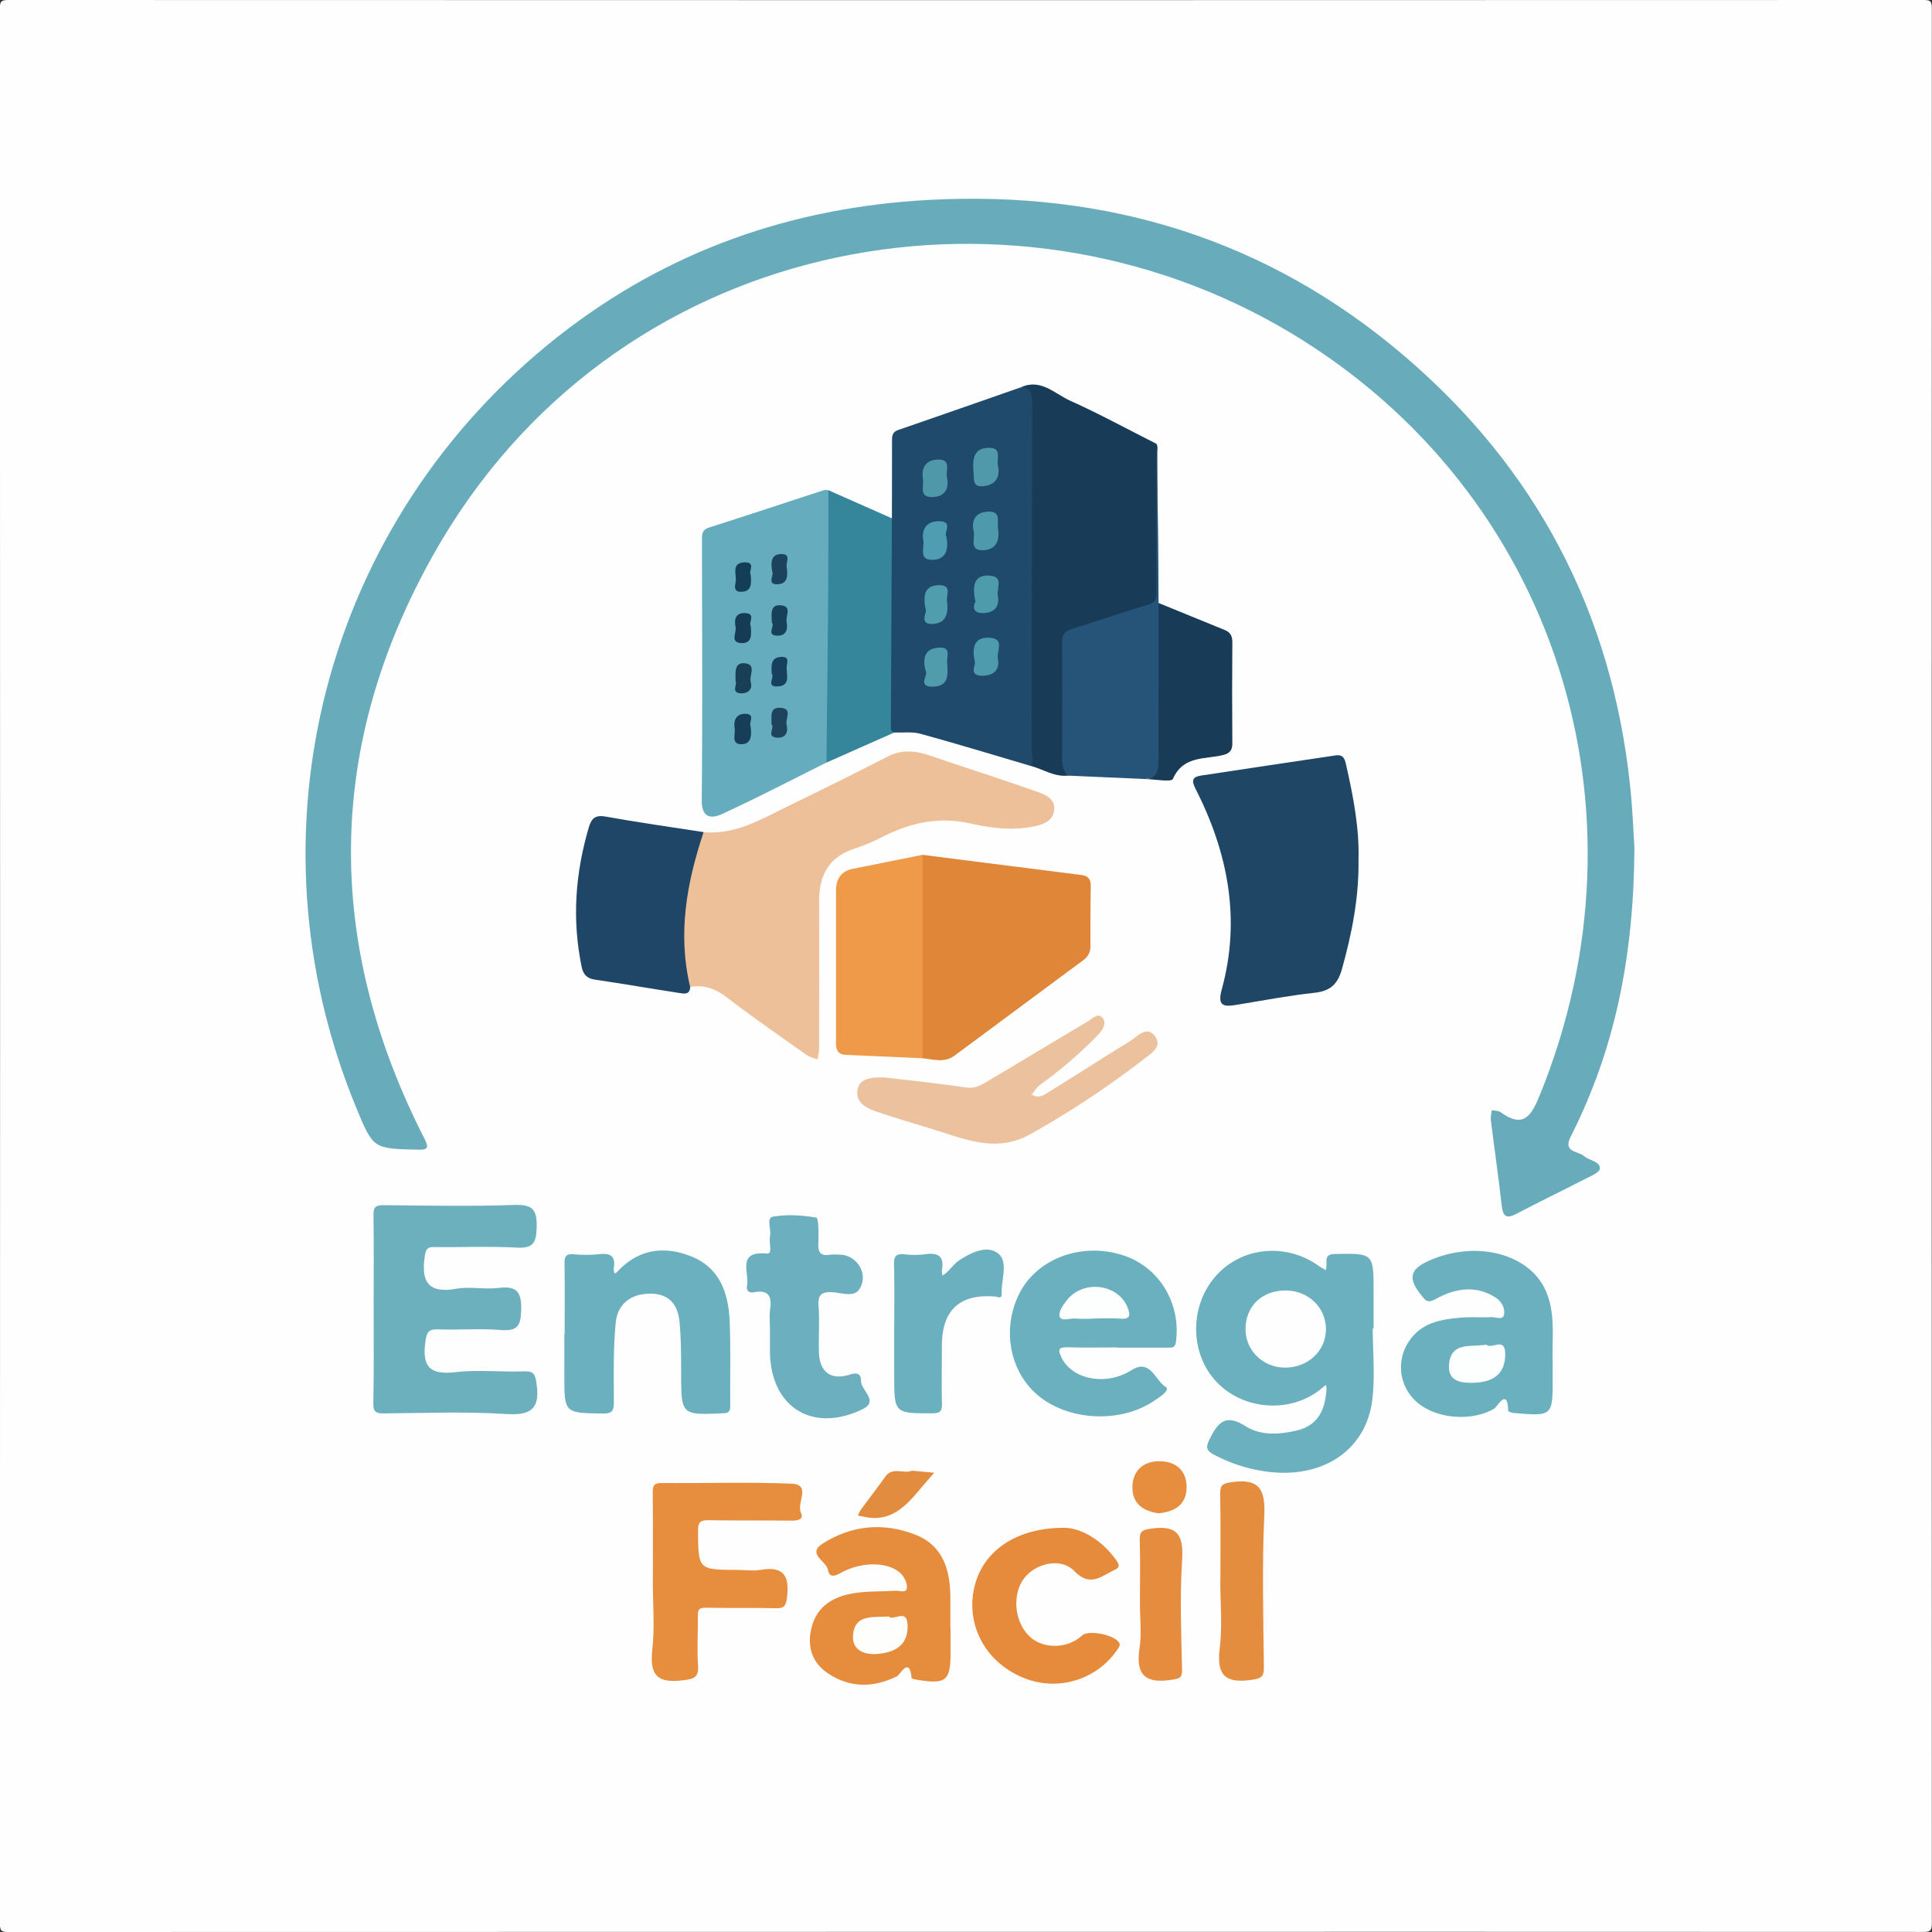 <svg id="Camada_1" data-name="Camada 1" xmlns="http://www.w3.org/2000/svg" viewBox="0 0 1024 1024"><rect x="0" y="0" width="1024" height="1024" fill="#333333" stroke="none"/><defs><style>.cls-1{fill:#fefefe;}.cls-2{fill:#68acbc;}.cls-3{fill:#1f4a6c;}.cls-4{fill:#edc09a;}.cls-5{fill:#65adbe;}.cls-6{fill:#1f4665;}.cls-7{fill:#183b57;}.cls-8{fill:#6bb0bf;}.cls-9{fill:#df8638;}.cls-10{fill:#6cb0be;}.cls-11{fill:#1f4667;}.cls-12{fill:#ef9a48;}.cls-13{fill:#e68d3e;}.cls-14{fill:#265478;}.cls-15{fill:#35869b;}.cls-16{fill:#e68c3d;}.cls-17{fill:#ebc19e;}.cls-18{fill:#6cb0bf;}.cls-19{fill:#e68a3b;}.cls-20{fill:#e58d3e;}.cls-21{fill:#e58c3e;}.cls-22{fill:#e28c3f;}.cls-23{fill:#4f99ab;}.cls-24{fill:#4f9bae;}.cls-25{fill:#4f99ac;}.cls-26{fill:#4e9bac;}.cls-27{fill:#4f9db0;}.cls-28{fill:#4f98a9;}.cls-29{fill:#509cac;}.cls-30{fill:#509dad;}.cls-31{fill:#163e58;}.cls-32{fill:#17405a;}.cls-33{fill:#1e435d;}.cls-34{fill:#193f57;}.cls-35{fill:#153b55;}.cls-36{fill:#1c435e;}.cls-37{fill:#16405d;}.cls-38{fill:#143d58;}.cls-39{fill:#fdfefe;}.cls-40{fill:#fefefd;}</style></defs><path class="cls-1" d="M533,1038.57q-253.93,0-507.88.08c-3.39,0-4.45-.42-4.44-4.25q.18-507.65,0-1015.31c0-3.38.42-4.44,4.25-4.44q507.63.18,1015.27,0c3.38,0,4.44.42,4.44,4.24q-.18,507.66,0,1015.31c0,4.14-1.3,4.41-4.79,4.41Q786.49,1038.51,533,1038.57Z" transform="translate(-20.72 -14.65)"/><path class="cls-2" d="M887,464.26c-.35,57.87-10.5,106.91-33.8,152.87-4.26,8.4,4,7.52,7.17,10.32,2.72,2.43,8.49,2.64,8.31,6.6-.09,2.09-5.35,4.2-8.52,5.84-11.83,6.1-23.84,11.85-35.61,18.05-5.2,2.74-7.2,1.71-7.87-4.18-1.72-15.19-3.91-30.33-5.79-45.5-.21-1.7.33-3.48.52-5.22,1.57.34,3.48.23,4.67,1.1,12.2,8.85,16.32,1.82,20.74-9,61.71-151.41,8.39-319.55-131.46-403.73-151.06-90.92-360.48-51.14-455,117.33C193.46,410,192.6,514.06,245.6,618c2.52,5,2.17,6.16-3.71,6-23.31-.56-23.32-.39-32.31-22.13C149.33,456.11,192.43,290.68,316.52,193c57.57-45.33,123.58-68.47,196.53-72.39,94.44-5.07,179.1,20.7,251.46,82.26C834.79,262.62,874.94,339,884.7,431,886.11,444.18,886.55,457.5,887,464.26Z" transform="translate(-20.72 -14.65)"/><path class="cls-3" d="M493.45,289.39c0-13.79.12-27.59.06-41.38,0-2.58.37-4.45,3.14-5.41q32.58-11.26,65.11-22.65c6.18-.37,7.41.76,7.74,7.11.08,1.5,0,3,.06,4.49q0,91,0,181.91c0,2.59,1.18,5.94-2.81,7.06-19.37-5.7-38.69-11.6-58.16-16.95-4.34-1.2-9.19-.5-13.81-.67-3.47.49-3.37-2.14-3.31-4.19,1-34.21.1-68.43.42-102.65C491.88,293.71,492,291.4,493.45,289.39Z" transform="translate(-20.72 -14.65)"/><path class="cls-4" d="M393.65,455.68c16.7,1.57,30.41-6.77,44.51-13.62q26.63-12.92,53-26.4c7.63-3.92,14.94-3.11,22.6-.49,18.55,6.32,37.22,12.27,55.69,18.78,4.63,1.63,10.75,3.66,10,10.11-.74,6.11-6.18,7.72-11.79,8.79-11.07,2.11-22.16.6-32.64-1.75-16.43-3.67-31.05-.56-45.54,6.6a112.27,112.27,0,0,1-15.57,6.68c-13.89,4.39-19.12,14.2-19.05,28.05.14,26,0,52,0,78a40.34,40.34,0,0,1-.82,5.73c-1.92-.75-4.1-1.15-5.74-2.3-14.11-10-28.34-19.84-42.06-30.35-6.07-4.64-12.1-7.15-19.62-5.74-3.2-1.09-3.23-4-3.51-6.55a161.14,161.14,0,0,1,2.86-55,125.87,125.87,0,0,1,4.23-15.38C390.84,458.83,391.32,456.61,393.65,455.68Z" transform="translate(-20.72 -14.65)"/><path class="cls-5" d="M458.75,418.83c-18.4,9.16-36.63,18.66-55.28,27.25-5.54,2.55-10.9,2.38-10.81-7.34.44-45.95.17-91.91.12-137.86,0-3,0-5.43,3.67-6.59,20.4-6.53,40.73-13.25,61.1-19.87a7,7,0,0,1,2.22.07c1.76,2.07,1.82,4.58,1.82,7.09q0,64,0,128C461.6,412.94,461.26,416.21,458.75,418.83Z" transform="translate(-20.72 -14.65)"/><path class="cls-6" d="M740.76,470.86c.23,19.64-3.52,38.61-8.79,57.46-2.24,8-6.18,11.61-14.49,12.52-13.86,1.51-27.61,4.14-41.39,6.4-6.73,1.11-10.28.79-7.82-8.16,10.27-37.37,3.25-72.77-14-106.59-2.33-4.54-1.13-6.14,3-6.77,23.8-3.64,47.63-7.15,71.45-10.71,4.74-.7,5,3.16,5.69,6C738.1,437.41,741.26,453.91,740.76,470.86Z" transform="translate(-20.72 -14.65)"/><path class="cls-7" d="M566.72,420.52c2.55-2.19.9-5,.9-7.45.11-61.85,0-123.7.2-185.55,0-4.75-1.08-7.4-6.06-7.57,10.56-4.87,17.92,3.33,26,7,15.59,7,30.63,15.23,45.9,22.94.86,1.39.46,2.92.46,4.39,0,25-.11,49.94.14,74.9,0,4.79-1.86,7-6.07,8.23-12,3.47-23.6,8.12-35.64,11.49-6.8,1.9-7.11,2.41-7.12,9.31q-.06,28.21,0,56.43c0,3,0,6,1.8,8.65.48.71,1.47,2.14-.63,2.47C579.35,426.48,573.38,422.19,566.72,420.52Z" transform="translate(-20.72 -14.65)"/><path class="cls-8" d="M748.31,718.73c0,12.66,1.3,25.48-.26,37.95C744.57,784.4,720,799.52,689.3,794.2A82.53,82.53,0,0,1,664,785.57c-4.22-2.28-4.16-4.14-2-8.44,4.46-9,8.6-13.11,19-6.52,8,5.07,18,4.41,27.24,2.18,11.44-2.76,15-11.53,15.56-22.2a9.3,9.3,0,0,0-.28-1.86c-.61.47-1.26.91-1.84,1.41-15.73,13.49-40.58,12.47-55.41-2.29s-15.47-40.17-1.52-56.46c13.62-15.9,37.66-18.35,55.12-5.64a37,37,0,0,0,3.63,2.07,21.67,21.67,0,0,0,.32-3.92c-.33-3.44,1-4.54,4.53-4.61,20.37-.35,20.37-.44,20.4,20q0,9.75,0,19.49Z" transform="translate(-20.72 -14.65)"/><path class="cls-9" d="M509.7,467.72l84.43,10.74c3.39.43,4.77,2.35,4.72,5.78q-.24,16-.16,31.93a8.73,8.73,0,0,1-4,7.53q-34,25.23-68.07,50.47c-5.28,3.91-11.17,2-16.88,1.39-2-2-1.85-4.55-1.86-7q-.08-46.89,0-93.78C507.87,472.28,507.76,469.72,509.7,467.72Z" transform="translate(-20.72 -14.65)"/><path class="cls-10" d="M218.77,708.12c0-16.49.15-33-.1-49.46-.07-4.27,1.28-5.28,5.35-5.24,23,.2,46,.69,68.93-.11,9.71-.34,12.48,1.92,12.23,11.92-.23,8.73-2.25,11.14-10.93,10.66-14.44-.78-29-.09-43.45-.28-3.75-.05-4.41,1.29-4.94,4.81-2,13.35,1.64,20,16.68,17.3,7.26-1.29,15,.47,22.42-.43,9.49-1.15,12.2,1.82,12,11.54-.16,8.71-2.09,11.45-10.94,10.74-10.92-.87-22,.07-33-.32-5.21-.18-6.13,1.43-6.84,6.54-1.85,13.14,2.3,17.74,15.9,16.14,12-1.41,24.28,0,36.43-.43,5-.15,5.84,1.35,6.55,6.22,2,13.43-2.56,17.27-16.19,16.39-21.56-1.39-43.28-.49-64.92-.32-4.06,0-5.42-.92-5.36-5.21C218.93,741.76,218.78,724.94,218.77,708.12Z" transform="translate(-20.72 -14.65)"/><path class="cls-11" d="M393.65,455.68c-8.95,26.79-13.89,53.92-7.13,82.07-.11,4.32-3.37,3.57-5.78,3.2-14.94-2.28-29.83-4.9-44.78-7.09-4.43-.65-6.22-3-7-7-5.13-25-3.31-49.52,3.89-73.84,1.41-4.73,3.48-6.53,8.92-5.56C359,450.58,376.33,453,393.65,455.68Z" transform="translate(-20.72 -14.65)"/><path class="cls-8" d="M320,721.73c0-12.48.11-25-.07-37.46-.06-3.61.86-5.13,4.72-4.85a68.89,68.89,0,0,0,13.47,0c6.18-.76,9.09,1,7.86,7.6a8,8,0,0,0,.51,2.68,9.36,9.36,0,0,0,1.52-1.1c11-11.84,24.45-13.75,38.78-8.15,15.44,6,20.07,19.6,20.67,34.66s.16,30,.3,44.94c0,2.91-1.15,3.55-3.85,3.67-22.17.95-22.09,1-22.18-21.22,0-9.13,0-18.32-.87-27.39-.89-8.87-5.45-14.83-15.48-14.78-10.5,0-17.34,5.6-18.31,15.41-1.38,14-1,28.24-1,42.37,0,4.7-1.37,5.78-5.89,5.72-20.39-.27-20.39-.13-20.34-20.62,0-7.16,0-14.32,0-21.48Z" transform="translate(-20.72 -14.65)"/><path class="cls-8" d="M612.82,728.82c-8.83,0-17.66.21-26.49-.08-4.82-.15-4.8,1.57-3.13,5.17,5.54,12,23.8,15.47,37.16,7,10.14-6.42,12.58,5.4,18.13,8.8,2.83,1.73-3.3,5.54-6.07,7.41-18.06,12.2-46,10.6-62-3.28-14.59-12.61-18.63-34.61-9.73-53,9.14-18.87,32.71-27.92,54.83-21,19.41,6,31.31,25.5,28.45,46.17-.41,3-2,2.92-4.1,2.92q-13.5,0-27,0Z" transform="translate(-20.72 -14.65)"/><path class="cls-8" d="M843.66,737.05c0,2.5,0,5,0,7.5.05,20.77.05,20.78-20.75,19-1-.09-2.82-.75-2.83-1.17-.27-12.55-5.82-2.1-7.31-1.2-12.34,7.39-32.6,5.42-42.39-4.62a24.39,24.39,0,0,1-2.42-31.61c6.84-9.76,17.59-11.2,28.35-12,4.8-.37,9.67.11,14.48-.19,2.45-.16,6.39,1.76,7.07-1.21.73-3.22-1.17-7-4.28-9.06-10.59-6.86-21.55-5-31.67.53-4.87,2.65-5.56,1-8.31-2.45-7.89-9.88-3.89-14.25,6.12-18.39,24.38-10.09,52-2.76,60.42,16.92C845.38,711.28,843.18,724.31,843.66,737.05Z" transform="translate(-20.72 -14.65)"/><path class="cls-12" d="M509.7,467.72q0,53.92,0,107.84l-40.88-1.82c-3.92-.17-5-2.72-5-6.09q0-40.47,0-80.93c0-6,2.54-10.27,8.78-11.55C485,472.65,497.36,470.2,509.7,467.72Z" transform="translate(-20.72 -14.65)"/><path class="cls-13" d="M366.76,852.63c0-15.65.08-31.31-.06-47,0-3.45.55-5,4.56-4.94,23,.18,46-.6,68.93.33,10.84.44,2.59,10.24,5,15.3,1.74,3.62-1.5,4.33-4.8,4.3-14.66-.16-29.31,0-44-.22-4.16-.07-5.75.79-5.71,5.41.18,20.85,0,20.85,20.95,20.93,4,0,8.1.64,12,0,12-2.14,15.66,2.74,14.25,14.31-.58,4.69-1.36,6.15-6.17,6-12.31-.36-24.64,0-37-.27-3.49-.07-4.17,1.18-4.12,4.31.14,8.65-.52,17.35.1,26,.49,6.79-2.09,7.4-8.23,8.17-13.43,1.67-17.47-2.87-16-16.15,1.33-12,.28-24.28.28-36.44Z" transform="translate(-20.72 -14.65)"/><path class="cls-14" d="M586.63,425.74c-4-4.4-2.89-9.81-2.91-15,0-18.49.14-37-.13-55.45-.06-4.35,1.48-6.13,5.43-7.34,13.47-4.15,26.77-8.88,40.29-12.84,3.9-1.14,4.35-3,4.34-6.35,0-26.31,0-52.62.05-78.93.28,15.52.63,31,.83,46.56.17,12.61.17,25.22.25,37.83,1.59,2.12,1.76,4.59,1.76,7.12q0,37.64,0,75.27c0,.33,0,.66,0,1-.32,8.07-1.07,8.93-8.79,9.94Z" transform="translate(-20.72 -14.65)"/><path class="cls-15" d="M458.75,418.83c.32-31.12.7-62.24.95-93.36.13-17,.05-34,.07-51l33.68,14.9q-.27,54.75-.56,109.51c0,1.7-.34,3.39,1.86,4Z" transform="translate(-20.72 -14.65)"/><path class="cls-16" d="M524.53,877.75c0,4,0,8,0,12,.11,16-2.21,17.87-18.52,15.08-.76-.13-2.08-.47-2.11-.81-1.21-11.75-5.89-1.82-7.86-.86-12.59,6.15-24.87,6.18-36.5-1.6-8.28-5.53-11.11-14-8.83-23.67,3-12.84,12.83-17.58,24.59-19.11,6.74-.87,13.63-.55,20.43-1,1.95-.13,5.1,1.41,5.61-1.27.4-2.07-.84-4.95-2.25-6.78-5.69-7.34-21.1-8-32.94-1.3-3.3,1.87-5.91,2.26-6.6-1.73-.82-4.73-11.42-8.4-2.75-13.94,15.4-9.82,32.39-11.31,49.27-4.61,14.82,5.88,18.34,19.06,18.36,33.6,0,5.33,0,10.66,0,16Z" transform="translate(-20.72 -14.65)"/><path class="cls-17" d="M489.8,585.74c12.68,1.52,27.87,3.08,43,5.31,4.16.62,7.21-.85,10.23-2.63,18.14-10.73,36.13-21.72,54.3-32.41,2.27-1.33,5.33-4.87,7.77-1.85,2.27,2.8.12,6.33-2.31,8.88a226.93,226.93,0,0,1-30.91,26.66c-1.73,1.25-2.87,3.33-4.28,5,2.55,2,5.25,1.06,7.43-.28,14.82-9.16,29.46-18.63,44.33-27.72,4.14-2.53,9.19-8.93,13.63-2.68,3.95,5.56-2.47,9.23-6.52,12.38A489.94,489.94,0,0,1,567,615.71c-14.12,8-27.69,5.23-41.71.68-13.26-4.31-26.7-8.08-39.91-12.52-5.21-1.75-11.11-4.62-10.21-11.21C476,586.47,481.77,585.49,489.8,585.74Z" transform="translate(-20.72 -14.65)"/><path class="cls-18" d="M428.82,719.57c0-3.67-.42-7.39.08-11,1-6.84-.9-10.45-8.51-9-2.77.52-4.21-.79-3.71-3.61,1.23-6.88-5.6-18.41,10.49-16.89,3.32.32.92-6,1.66-9.17.83-3.54-2.05-9.7,1.44-10.34,7.53-1.37,15.6-.83,23.19.47,1.11.19,1.21,8.86,1,13.57s1.08,6.87,6,6.09a34.55,34.55,0,0,1,5-.06c9.49-.07,16.09,10.57,10.57,18.56-2.88,4.16-9.37,1.6-14.09,1.37-5.9-.29-7.78,1.36-7.36,7.34.55,8,0,16,.17,24,.23,11,6.29,15.62,16.8,12.21,4.2-1.37,5.55.49,5.53,3.45,0,5.1,9.69,10.67.8,15-26.75,13-49.05-1.39-49.06-30.92C428.82,726.9,428.83,723.24,428.82,719.57Z" transform="translate(-20.72 -14.65)"/><path class="cls-19" d="M585,824.41c8.17.17,19.4,5.84,27.56,17.48,1.64,2.33,1.5,3.68-1.2,4.92-7,3.2-12.69,9.29-21.29.47-7.15-7.33-20.63-4-26.64,4.05-6.54,8.72-4.93,23.61,3.35,31,7.31,6.51,20,6.13,27.43-.82,3.52-3.28,18.28-.21,19.93,4.36.35,1-.87,2.65-1.67,3.78a41.2,41.2,0,0,1-50.67,13.68C542.91,895,532.82,876,537,856.59,541,837.6,558.36,824.31,585,824.41Z" transform="translate(-20.72 -14.65)"/><path class="cls-7" d="M627.72,427.58c6.93-.42,7-5.38,7-10.46q0-41.43.09-82.86,17.49,7.15,35,14.29c3,1.22,4.11,3.19,4.08,6.51q-.23,26.73,0,53.47c0,3.32-1,5.2-4.32,6.14-9.67,2.68-21.61.07-27.19,12.84C641.56,429.32,632.79,427.64,627.72,427.58Z" transform="translate(-20.72 -14.65)"/><path class="cls-8" d="M494.67,721.6c0-12.33.2-24.66-.1-37-.1-4.31,1.3-5.52,5.37-5.15a45.75,45.75,0,0,0,11,0c6.95-1.05,10.39,1,9,8.5a9.33,9.33,0,0,0,.39,2.81c.83-.67,1.72-1.27,2.48-2,2.15-2.06,4-4.58,6.42-6.18,6.46-4.28,15.17-8.25,20.8-3.32,5.23,4.57,1.24,14.07,1.58,21.39.12,2.56-2.07,1.32-3.37,1.21-18.71-1.6-28.21,7.06-28.31,25.87,0,10.33-.19,20.66.06,31,.09,3.95-1.11,5-5.06,5-20.23,0-20.23.1-20.25-20.16Q494.65,732.59,494.67,721.6Z" transform="translate(-20.72 -14.65)"/><path class="cls-20" d="M667.56,852.47c0-15.33.18-30.65-.11-46-.09-4.7,1.24-5.52,5.94-6.22,14.58-2.16,18.08,3.52,17.43,17.61-1.23,26.76-.5,53.62-.21,80.43.06,5.3-1.57,6-6.56,6.72-13.71,2-18.65-2.35-16.86-16.64,1.49-11.8.31-23.94.31-35.93Z" transform="translate(-20.72 -14.65)"/><path class="cls-21" d="M624.9,864.6c0-11.16.27-22.33-.1-33.48-.18-5.17,1.64-5.64,6.44-6.31,14.52-2,16.81,4.41,16,17.28-1.2,19.08-.44,38.3,0,57.45.09,4.69-1.53,4.77-5.47,5.41-13.94,2.26-19.3-2.56-17.05-16.9C625.88,880.41,624.89,872.43,624.9,864.6Z" transform="translate(-20.72 -14.65)"/><path class="cls-13" d="M634.82,816.72c-8.17-1.13-14-5.05-13.88-13.91s5.9-13.78,14.49-13.67,14.3,4.9,14.2,14C649.52,812.33,643.27,815.86,634.82,816.72Z" transform="translate(-20.72 -14.65)"/><path class="cls-22" d="M504.12,794.15l11.75,1.07c-2.56,3-5.17,5.88-7.67,8.9-7.69,9.26-15.83,17.54-29.55,14.44-1.06-.24-2.14-.4-3.21-.6a18,18,0,0,1,1.46-3c4.31-5.89,8.78-11.67,13-17.6C493.87,791.86,499.59,796,504.12,794.15Z" transform="translate(-20.72 -14.65)"/><path class="cls-23" d="M549.58,261c1.6,7-1.6,10.95-8.24,11.39-5.24.35-4.33-4.13-4.64-7.56-.65-6.93,0-13.22,8.95-12.81C551.6,252.27,549,257.73,549.58,261Z" transform="translate(-20.72 -14.65)"/><path class="cls-24" d="M537.43,365.62c-2-9,.49-13.49,8-12.94,8,.59,3.42,7.19,4.17,11,1.17,6-2.19,9.05-8.13,9.13C533.79,372.91,538.07,366.81,537.43,365.62Z" transform="translate(-20.72 -14.65)"/><path class="cls-25" d="M536.86,296.75c-1.68-7.12,1.53-10.95,8.25-10.92,6.28,0,4,5.53,4.58,9.08,1.07,6.76-1.46,11.51-8.57,11.36C534.52,306.13,537.52,300.19,536.86,296.75Z" transform="translate(-20.72 -14.65)"/><path class="cls-26" d="M537.73,333.37c-2.37-10.35.77-14.22,7.74-13.62,7.42.63,3.38,6.94,4.11,10.69,1.19,6.16-2.38,9.21-8.14,9.13C534.35,339.48,537.8,333.55,537.73,333.37Z" transform="translate(-20.72 -14.65)"/><path class="cls-27" d="M522.16,298.47c1.9,8.31-.72,13.12-7.81,12.91-6.7-.2-3.61-6.63-4.26-10.2-1.2-6.59,2.36-10.61,9-10.27S521.07,297.05,522.16,298.47Z" transform="translate(-20.72 -14.65)"/><path class="cls-28" d="M522.63,267.51c1.46,7-1.91,10.74-8.33,10.59-6.67-.16-3.8-6.05-4.41-9.67-1.21-7.2,3-10.67,9.26-10.16C524.75,258.72,521.89,264.3,522.63,267.51Z" transform="translate(-20.72 -14.65)"/><path class="cls-29" d="M511.46,370.65c-2.43-8.64.53-12.82,7.91-12.74,5.41,0,3.15,4.87,3.34,7.7.39,6.06,1.41,13.07-8,13C506.91,378.57,512.75,372.13,511.46,370.65Z" transform="translate(-20.72 -14.65)"/><path class="cls-30" d="M511.42,337.81c-1.93-8.58,0-13.22,7.59-13,6.27.18,3.19,5.37,3.64,8.39.89,6.11-.29,12-7.77,12.17C507.65,345.56,512.1,339.14,511.42,337.81Z" transform="translate(-20.72 -14.65)"/><path class="cls-31" d="M418.52,399.44c.74,5.21.34,9.93-5.26,9.65-5.09-.25-2.65-5.32-3.15-8.32-.73-4.32.81-7.86,5.65-7.8C421.32,393,417.49,397.85,418.52,399.44Z" transform="translate(-20.72 -14.65)"/><path class="cls-32" d="M429.84,344.74c-.28-5-1-10.17,5.4-9.19,5.25.81,1.75,5.74,2.38,8.71.79,3.68-.09,7.43-4.89,7.32C426.49,351.44,431.7,346.13,429.84,344.74Z" transform="translate(-20.72 -14.65)"/><path class="cls-33" d="M429.61,398.62c.21-4.25-1.23-9.2,4.81-8.82,6.67.41,2.43,5.82,3.19,8.83.92,3.7-.11,7.34-5,7C426.51,405.3,431.65,400.15,429.61,398.62Z" transform="translate(-20.72 -14.65)"/><path class="cls-34" d="M410.57,375.54c0-4.57-.83-10.14,5.3-9.31,5.88.79,1.85,6.46,2.75,9.82,1.19,4.44-1.93,6.34-5.56,6.06C408.08,381.72,411.7,377.33,410.57,375.54Z" transform="translate(-20.72 -14.65)"/><path class="cls-35" d="M418.6,346.31c.42,4.69.78,9.47-5,9.19-6.14-.3-2.38-5.62-3-8.56-.85-3.8-.12-7.68,5.22-7.34C421.51,340,417.34,344.63,418.6,346.31Z" transform="translate(-20.72 -14.65)"/><path class="cls-36" d="M430.05,317.75c-1-5.39-.53-9.69,5.28-9.44,4.61.19,2,4.37,2.34,6.68.58,4.26.91,9.45-5.26,9.34C427.14,324.23,431.08,319.27,430.05,317.75Z" transform="translate(-20.72 -14.65)"/><path class="cls-37" d="M429.78,371.81c-.29-4.62-.62-8.89,5.38-9,4.18-.07,2.64,3.29,2.52,5.11-.26,4.14,2.45,10.41-5.14,10.57C426.69,378.64,431.41,373.47,429.78,371.81Z" transform="translate(-20.72 -14.65)"/><path class="cls-38" d="M418.58,319.16c.49,4.77.61,9.16-5.14,9.15-4.77,0-2.66-4.2-2.69-6.48-.07-3.71-2-9.07,4.83-9.12C421.49,312.67,417.33,317.55,418.58,319.16Z" transform="translate(-20.72 -14.65)"/><path class="cls-1" d="M702.22,698.63c12,.07,21.22,9,21.29,20.45S714,739.6,701.69,739.52c-11.58-.08-20.82-9.1-20.82-20.35C680.86,706.94,689.59,698.55,702.22,698.63Z" transform="translate(-20.72 -14.65)"/><path class="cls-39" d="M600.17,713.57c-3.15,0-6.33.23-9.45-.06-3-.28-7.63,1.79-8.41-1.23-.64-2.49,2.13-6.43,4.28-9,8.92-10.56,27.1-7.87,31.81,4.48,1.44,3.77,1.61,6.28-3.81,5.82-4.78-.4-9.61-.08-14.42-.08Z" transform="translate(-20.72 -14.65)"/><path class="cls-39" d="M808.52,727.36c2.69,2.71,9.81-4.38,10,4.62.21,11.08-6.61,15.23-16.48,15.56-6.56.22-13.91-.5-13.33-9.31C789.53,725.56,800.26,728.73,808.52,727.36Z" transform="translate(-20.72 -14.65)"/><path class="cls-40" d="M491.73,871.43c2.5,2.61,9.52-4.42,10,4.11.67,11.34-7,15.11-16.43,15.76-6.44.45-12.92-2-12.48-9.62C473.54,870,483.35,872,491.73,871.43Z" transform="translate(-20.72 -14.65)"/></svg>